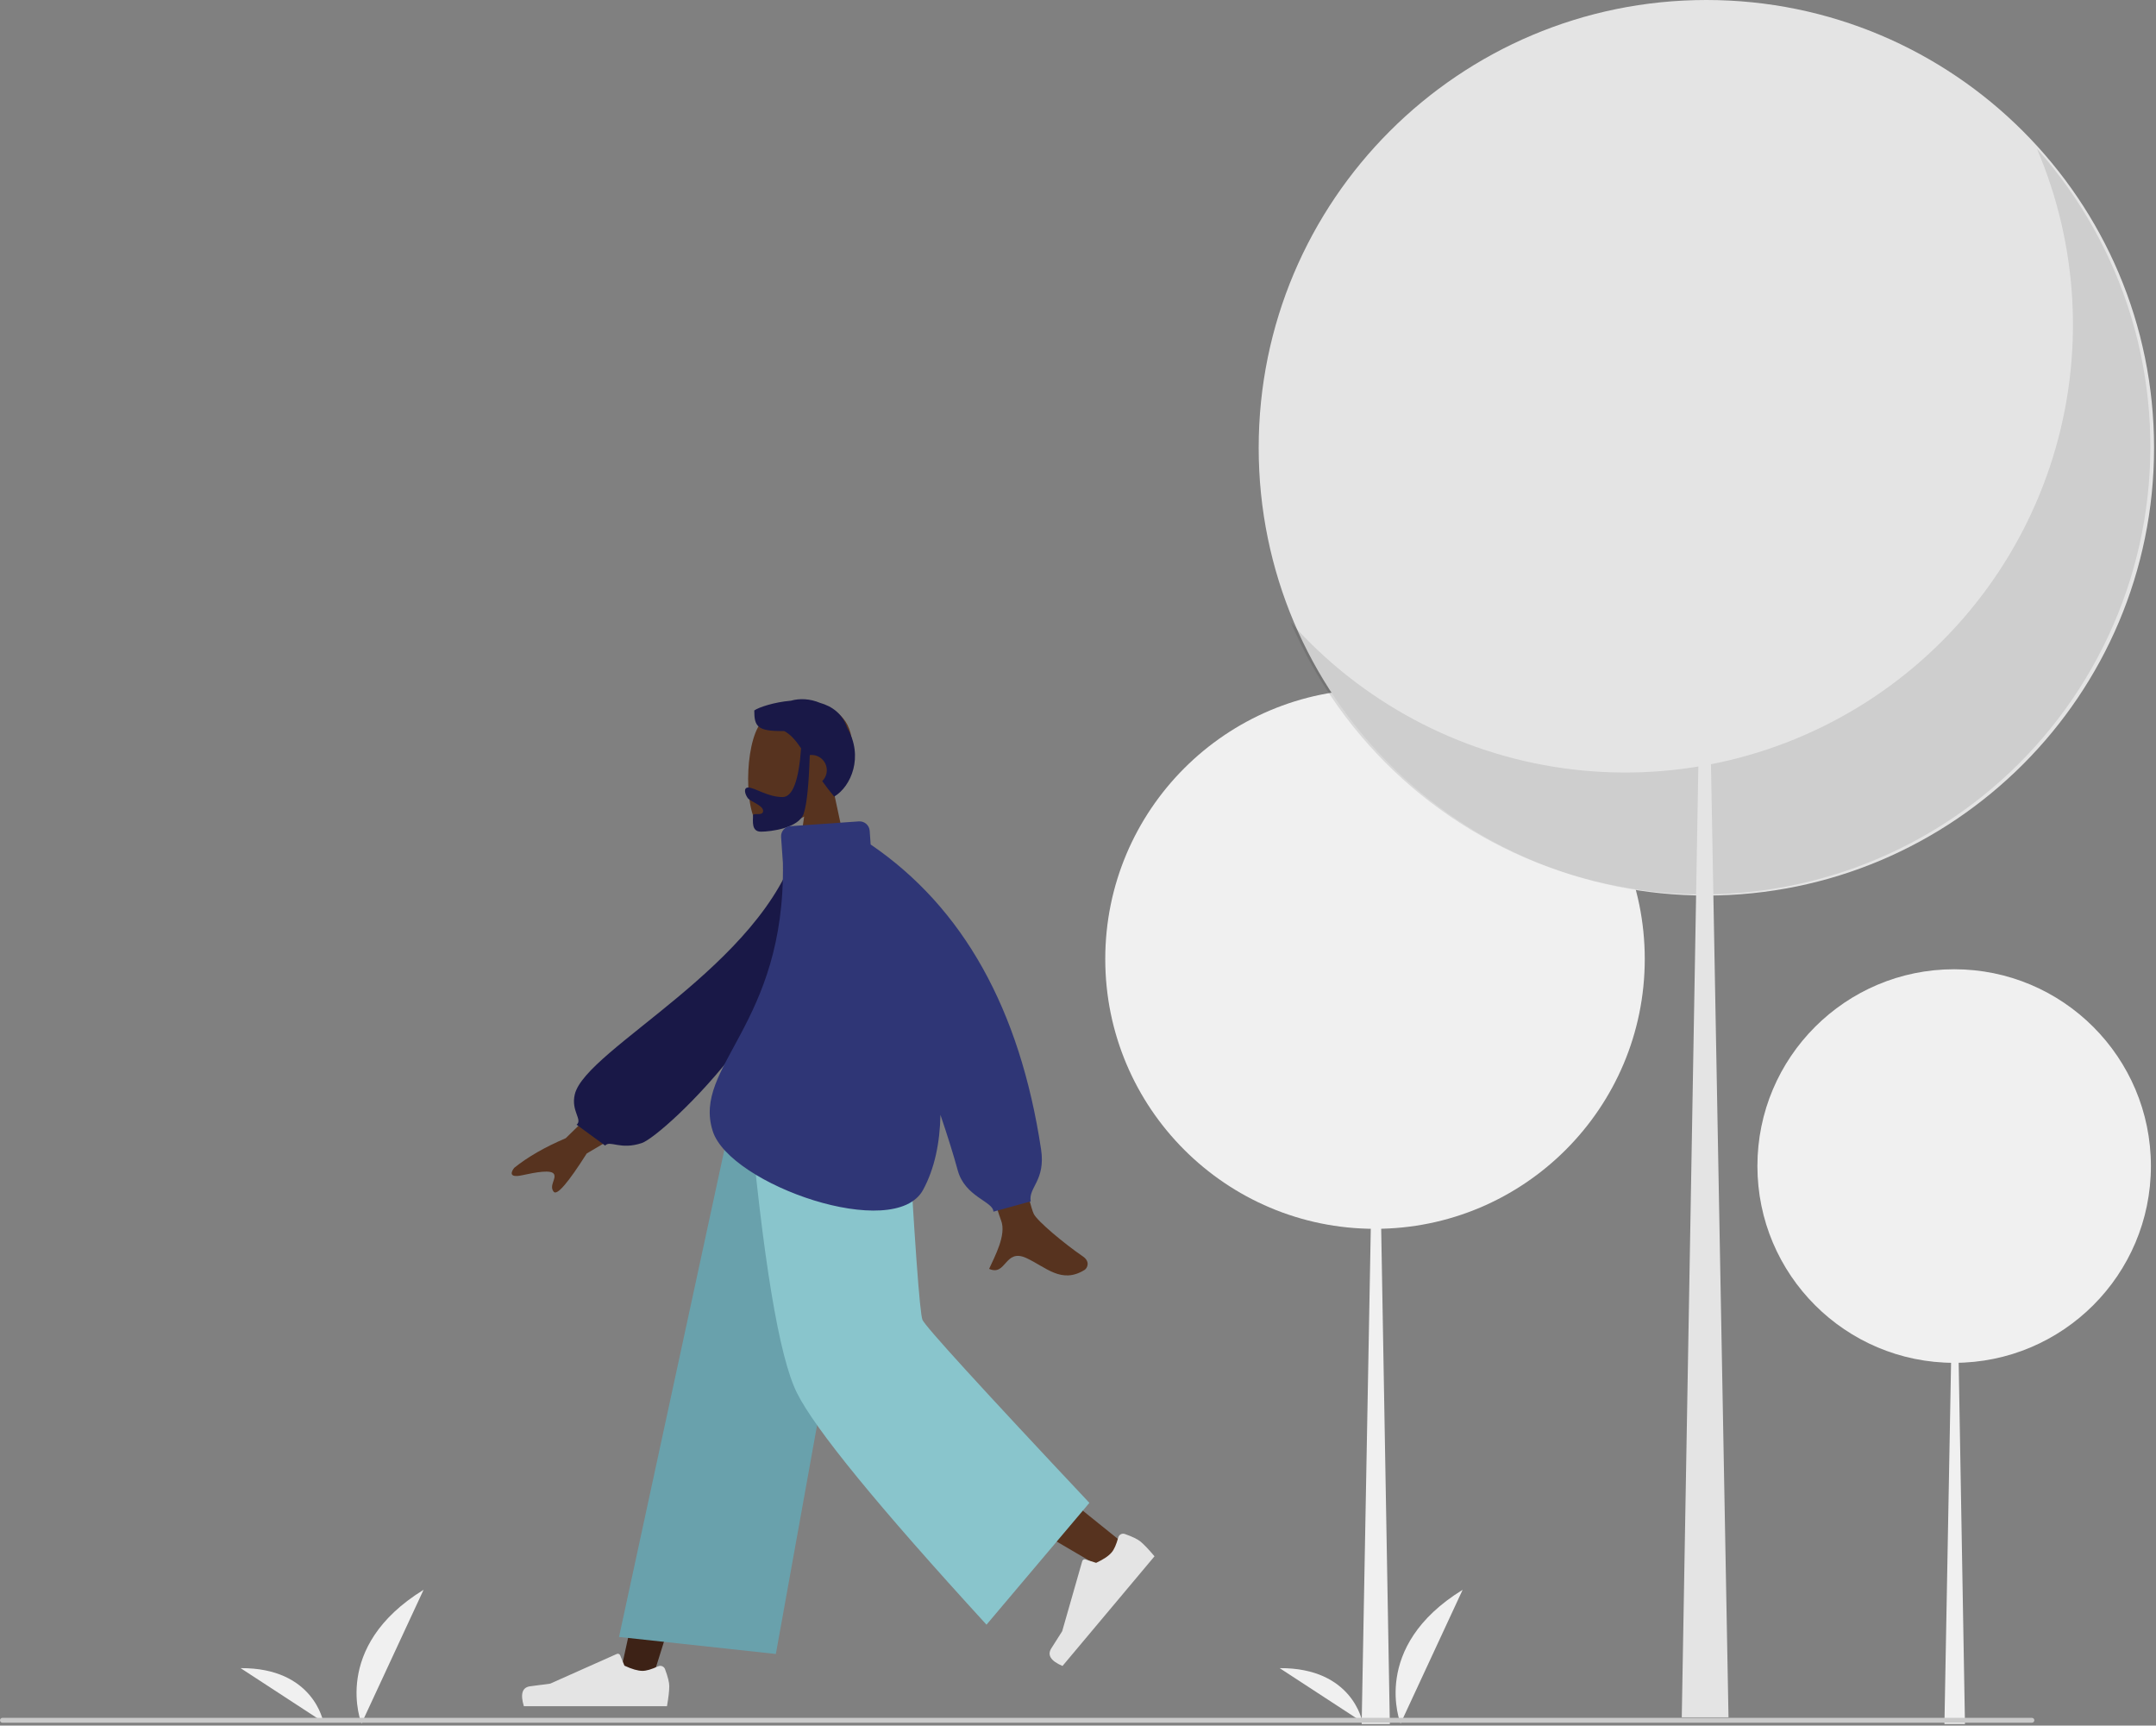 <svg width="886" height="709" viewBox="0 0 886 709" fill="none" xmlns="http://www.w3.org/2000/svg">
<rect x="0" y="0" width="886" height="709" fill="#808080" stroke="none"/>
<g clip-path="url(#clip0_1_4)">
<path d="M148.558 708.135C148.558 708.135 135.805 676.744 174.063 653.201L148.558 708.135Z" fill="#F0F0F0"/>
<path d="M132.874 707.564C132.874 707.564 128.984 685.19 98.874 685.382L132.874 707.564Z" fill="#F0F0F0"/>
<path d="M575.558 708.135C575.558 708.135 562.805 676.744 601.063 653.201L575.558 708.135Z" fill="#F0F0F0"/>
<path d="M559.874 707.564C559.874 707.564 555.984 685.19 525.874 685.382L559.874 707.564Z" fill="#F0F0F0"/>
<path d="M565.054 504.883C626.276 504.883 675.907 455.253 675.907 394.03C675.907 332.808 626.276 283.178 565.054 283.178C503.831 283.178 454.201 332.808 454.201 394.03C454.201 455.253 503.831 504.883 565.054 504.883Z" fill="#F0F0F0"/>
<path d="M565.358 394.03H565.663L571.145 708.317H559.572L565.358 394.03Z" fill="#F0F0F0"/>
<path d="M803.054 559.938C847.707 559.938 883.907 523.739 883.907 479.085C883.907 434.432 847.707 398.233 803.054 398.233C758.4 398.233 722.201 434.432 722.201 479.085C722.201 523.739 758.4 559.938 803.054 559.938Z" fill="#F0F0F0"/>
<path d="M803.276 479.085H803.498L807.496 708.317H799.055L803.276 479.085Z" fill="#F0F0F0"/>
<path d="M701.225 367.951C802.832 367.951 885.201 285.583 885.201 183.976C885.201 82.369 802.832 0 701.225 0C599.618 0 517.249 82.369 517.249 183.976C517.249 285.583 599.618 367.951 701.225 367.951Z" fill="#E4E4E4"/>
<path opacity="0.1" d="M837.067 61.094C854.228 101.237 856.556 146.173 843.635 187.873C830.714 229.574 803.386 265.322 766.535 288.728C729.684 312.135 685.71 321.675 642.472 315.645C599.234 309.614 559.549 288.406 530.509 255.809C540.992 280.334 556.682 302.287 576.492 320.146C596.301 338.006 619.757 351.345 645.233 359.24C670.71 367.134 697.598 369.395 724.035 365.867C750.473 362.338 775.827 353.104 798.341 338.803C820.855 324.503 839.991 305.479 854.423 283.049C868.855 260.619 878.238 235.32 881.921 208.904C885.605 182.488 883.501 155.587 875.756 130.064C868.011 104.542 854.81 81.008 837.067 61.094V61.094Z" fill="black"/>
<path d="M700.72 183.975H700.214L691.116 705.577H710.323L700.72 183.975Z" fill="#E4E4E4"/>
<path d="M835 707.802H1C0.735 707.802 0.48 707.696 0.293 707.509C0.105 707.321 0 707.067 0 706.802C0 706.536 0.105 706.282 0.293 706.094C0.48 705.907 0.735 705.802 1 705.802H835C835.265 705.802 835.52 705.907 835.707 706.094C835.895 706.282 836 706.536 836 706.802C836 707.067 835.895 707.321 835.707 707.509C835.52 707.696 835.265 707.802 835 707.802Z" fill="#CACACA"/>
<path fill-rule="evenodd" clip-rule="evenodd" d="M342.627 325.299C347.433 319.659 350.686 312.746 350.142 305C348.576 282.681 317.508 287.591 311.465 298.856C305.421 310.12 306.139 338.693 313.95 340.706C317.065 341.509 323.7 339.543 330.454 335.472L326.215 365.461H351.244L342.627 325.299Z" fill="#57331F"/>
<path fill-rule="evenodd" clip-rule="evenodd" d="M329.202 307.465C328.244 320.811 325.71 327.484 321.599 327.484C315.433 327.484 310.201 323.569 307.495 323.569C305.523 323.569 305.963 326.037 307.271 327.867C308.349 329.377 313.602 330.832 313.602 333.173C313.602 335.514 309.452 333.703 309.452 335.091C309.452 337.388 308.722 341.705 312.708 341.705C316.741 341.705 328.306 340.235 330.288 334.249C331.567 330.385 332.394 322.38 332.769 310.232C333.013 310.203 333.262 310.188 333.515 310.188C336.971 310.188 339.772 312.989 339.772 316.445C339.772 318.199 339.05 319.785 337.887 320.921C339.335 322.965 340.958 325.1 342.817 327.303C349.802 323.112 354.986 310.844 348.157 299.058C346.269 293.285 341.996 290.201 336.949 288.769C332.861 287.059 328.617 286.866 325.034 287.891C318.011 288.494 311.74 290.635 309.963 291.907C309.963 298.555 311.251 300.528 322.255 300.354C324.959 301.782 327.037 304.241 329.202 307.465Z" fill="#191847"/>
<path fill-rule="evenodd" clip-rule="evenodd" d="M353.252 451.764L302.065 581.319L267.734 690.848H254.177L306.662 451.764L353.252 451.764Z" fill="#3D2216"/>
<path fill-rule="evenodd" clip-rule="evenodd" d="M363.559 451.764C364.104 497.29 372.054 558.585 373.324 561.423C374.17 563.315 403.398 587.374 461.008 633.6L451.671 643.592C383.697 603.959 348.137 581.499 344.991 576.213C340.273 568.284 324.912 495.318 312.579 451.764H363.559Z" fill="#57331F"/>
<path fill-rule="evenodd" clip-rule="evenodd" d="M462.257 630.265C465.393 631.373 467.553 632.424 468.738 633.418C470.178 634.627 472.079 636.631 474.44 639.43C473.038 641.102 460.435 656.122 436.631 684.49C431.777 682.413 430.255 679.983 432.063 677.201C433.871 674.42 435.351 672.09 436.502 670.213L444.739 641.435C444.898 640.881 445.475 640.561 446.029 640.719C446.038 640.722 446.048 640.725 446.057 640.728L450.452 642.122C453.502 640.701 455.639 639.26 456.864 637.8C457.86 636.614 458.755 634.573 459.551 631.679L459.551 631.679C459.856 630.568 461.004 629.915 462.115 630.22C462.163 630.234 462.21 630.249 462.257 630.265Z" fill="#E4E4E4"/>
<path fill-rule="evenodd" clip-rule="evenodd" d="M273.285 685.791C274.451 688.906 275.035 691.236 275.035 692.783C275.035 694.663 274.722 697.408 274.095 701.016C271.913 701.016 252.306 701.016 215.274 701.016C213.745 695.962 214.628 693.234 217.921 692.831C221.214 692.428 223.95 692.064 226.128 691.74L253.468 679.552C253.994 679.317 254.61 679.553 254.845 680.079C254.849 680.088 254.853 680.098 254.857 680.107L256.614 684.37C259.663 685.792 262.14 686.503 264.046 686.503C265.595 686.503 267.734 685.878 270.462 684.627L270.462 684.627C271.509 684.147 272.748 684.607 273.228 685.654C273.248 685.699 273.267 685.745 273.285 685.791Z" fill="#E4E4E4"/>
<path fill-rule="evenodd" clip-rule="evenodd" d="M318.836 679.566L254.381 672.571L302.15 451.764H359.881L318.836 679.566Z" fill="#69A1AC"/>
<path fill-rule="evenodd" clip-rule="evenodd" d="M447.676 617.48L405.397 667.524C360.865 618.888 334.903 587.152 327.511 572.318C320.118 557.484 313.473 517.299 307.574 451.764H372.568C375.79 509.419 377.962 539.588 379.084 542.271C380.206 544.954 403.07 570.024 447.676 617.48Z" fill="#89C5CC"/>
<path fill-rule="evenodd" clip-rule="evenodd" d="M262.027 438.831L232.484 467.651C223.888 471.318 216.845 475.367 211.354 479.797C210.12 481.287 208.775 484.14 214.585 482.863C220.394 481.586 226.562 480.504 227.653 482.394C228.745 484.283 225.528 487.178 227.546 489.65C228.891 491.299 233.415 486.056 241.118 473.921L271.839 455.809L262.027 438.831ZM406.492 412.747L383.655 412.833C401.049 469.185 410.281 498.689 411.354 501.347C413.767 507.328 408.661 516.436 406.477 521.331C413.589 524.514 412.831 512.727 421.804 516.901C429.993 520.711 436.223 527.615 445.685 521.777C446.848 521.059 448.123 518.356 445.043 516.244C437.37 510.983 426.312 501.774 424.818 498.743C422.78 494.61 416.672 465.944 406.492 412.747Z" fill="#57331F"/>
<path fill-rule="evenodd" clip-rule="evenodd" d="M336.905 347.965L327.887 346.418C313.681 396.636 240.69 430.866 236.209 449.638C234.566 456.523 239.52 460.003 236.961 462.1L248.683 470.681C250.668 468.365 254.904 472.601 263.749 469.638C272.595 466.674 336.905 407.427 336.905 347.965Z" fill="#191847"/>
<path fill-rule="evenodd" clip-rule="evenodd" d="M321.735 354.641C322.775 421.125 284.342 438.084 292.903 464.755C299.972 486.779 367.636 510.455 379.345 488.866C384.085 480.127 386.235 469.558 386.479 458.067C389.472 466.895 391.839 474.495 393.58 480.867C396.583 491.859 408.227 493.606 408.227 497.841L423.568 493.606C422.527 487.854 429.759 485.052 427.82 472.2C419.132 414.614 395.788 372.872 357.789 346.973L357.396 341.351C357.235 339.053 355.242 337.32 352.944 337.481L324.854 339.445C322.556 339.606 320.823 341.599 320.984 343.898L321.735 354.641Z" fill="#2F3676"/>
</g>
<defs>
<clipPath id="clip0_1_4">
<rect width="885.201" height="708.317" fill="white"/>
</clipPath>
</defs>
</svg>
